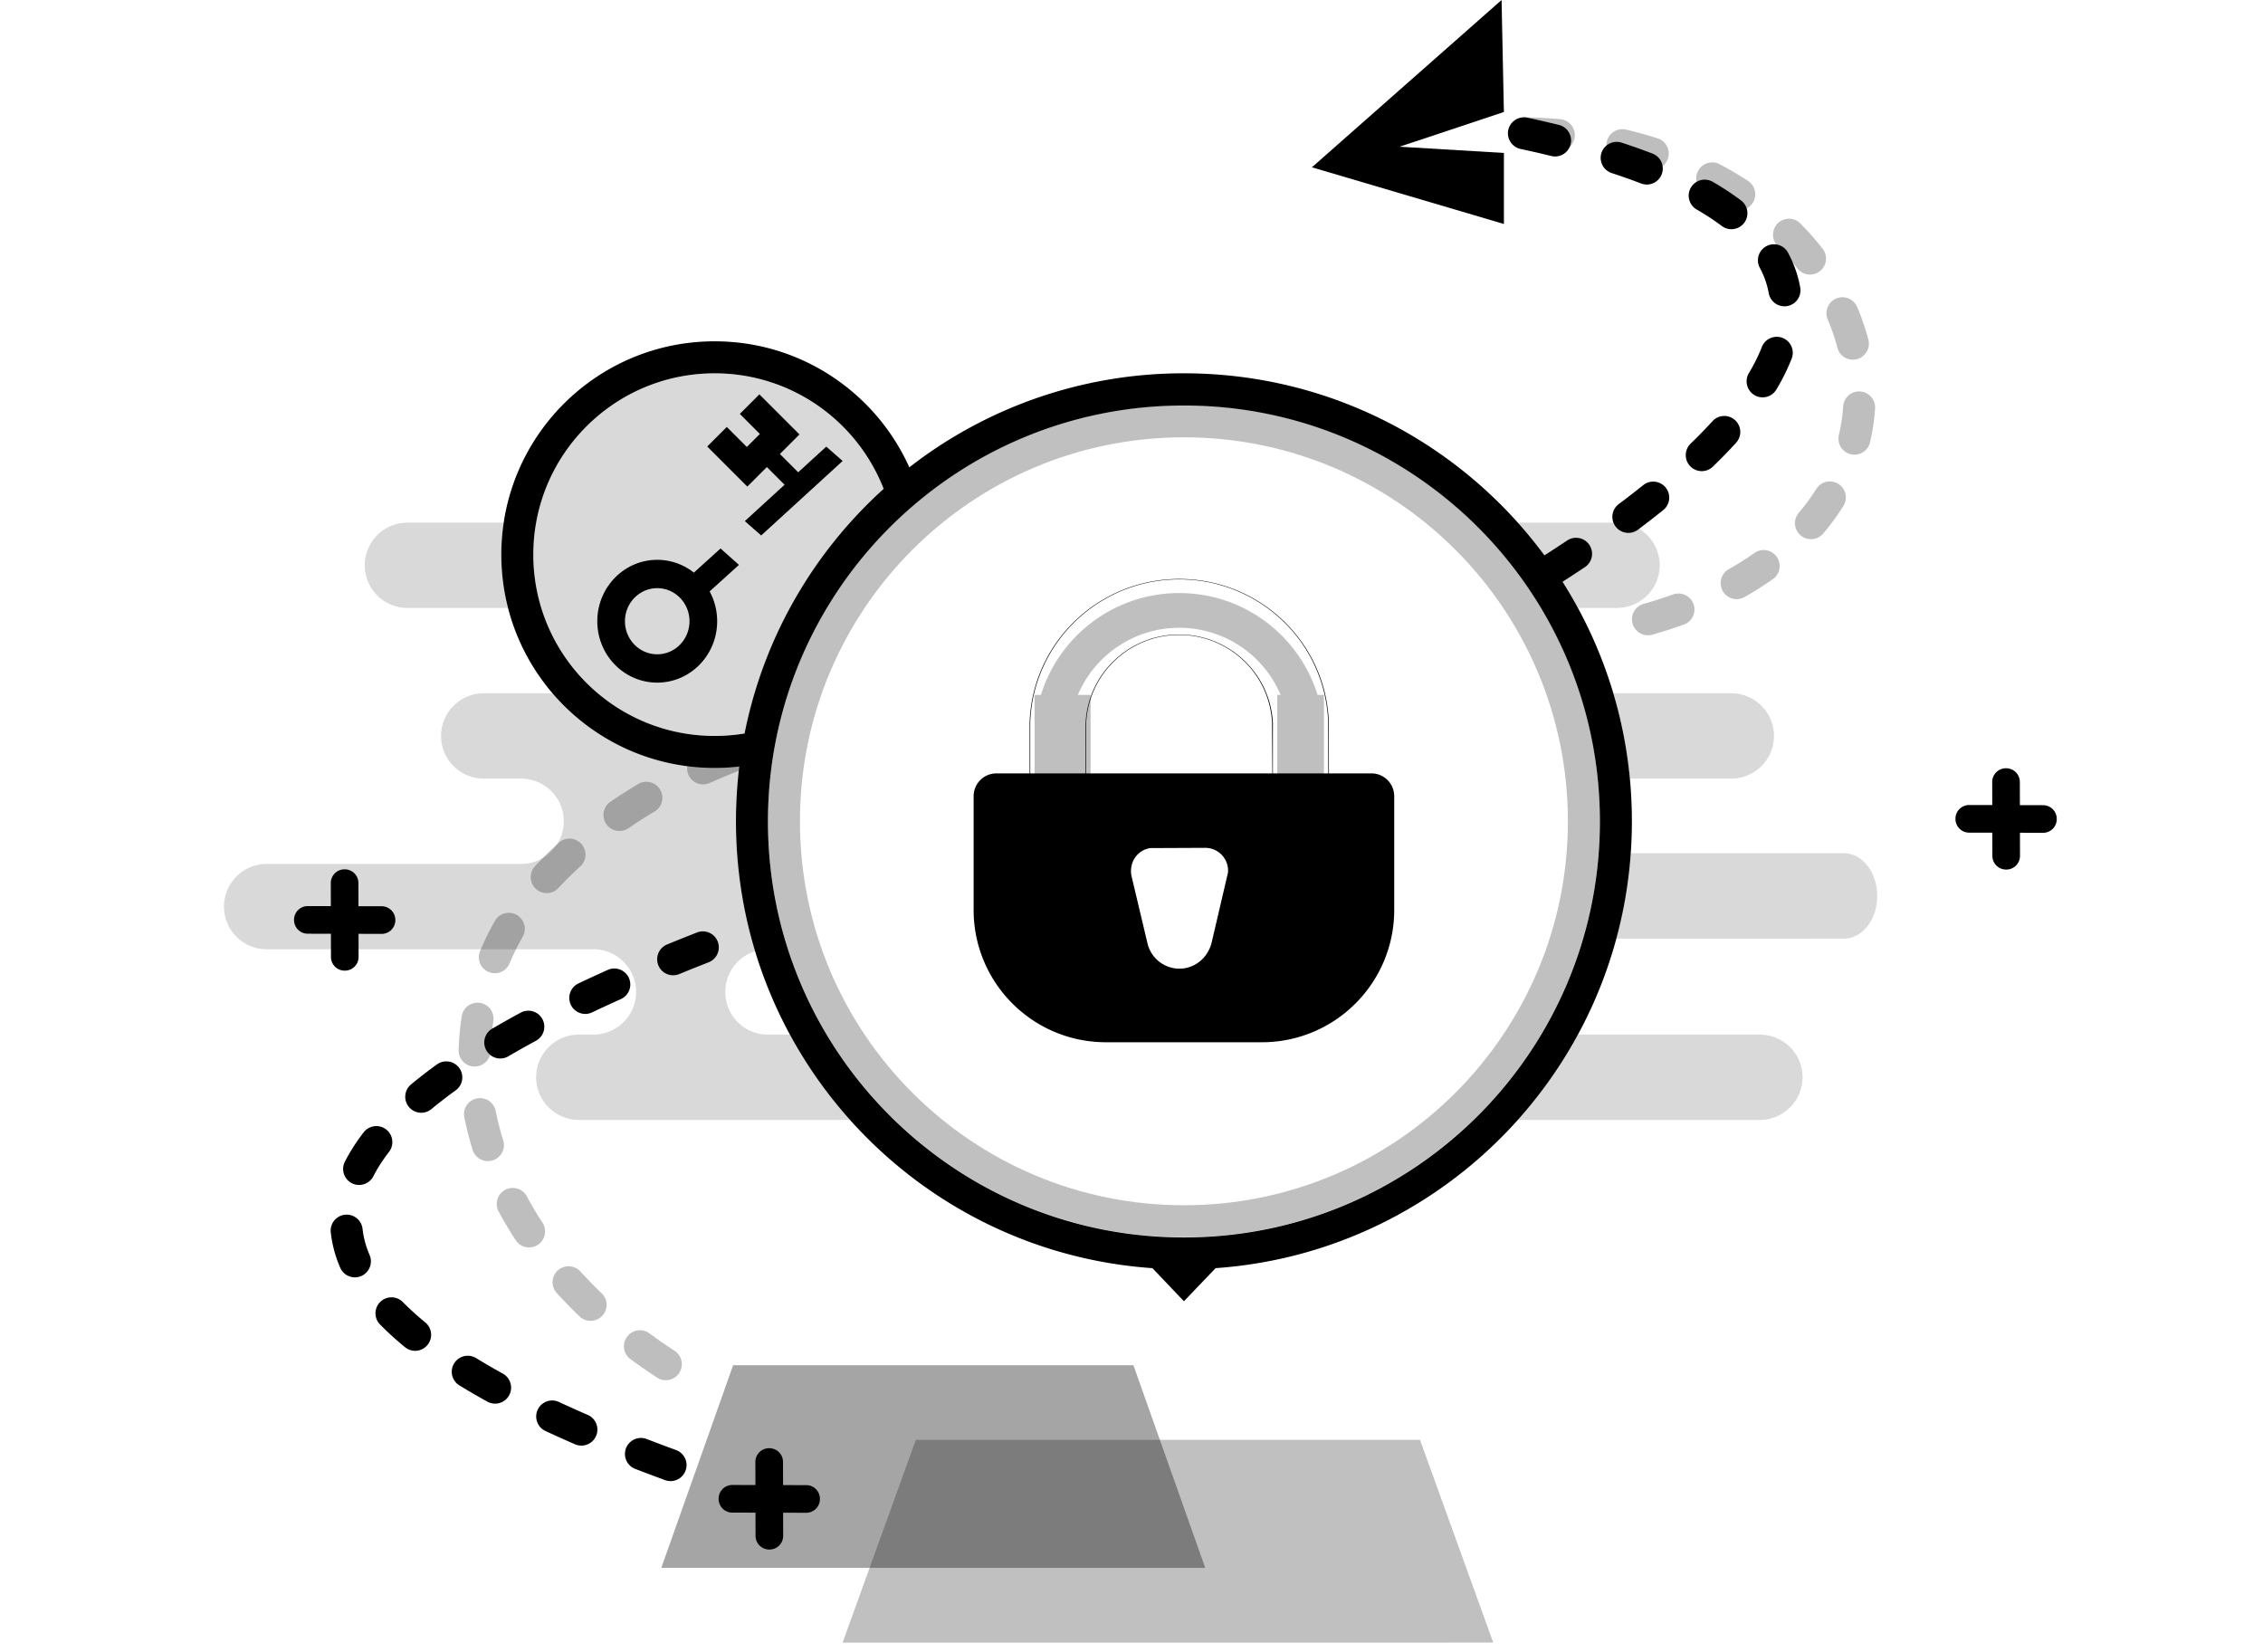<svg class="icon" viewBox="0 0 1403 1024" xmlns="http://www.w3.org/2000/svg" width="21.922" height="16"><defs><style/></defs><path d="M443.047 476.11c5.17 0 10.274-.3 15.286-.878a278.12 278.12 0 00-2.059 33.94c0 28.004 4.147 55.046 11.858 80.539a26.426 26.426 0 00-18.466 25.26c0 14.608 11.75 26.455 26.25 26.455h13.81a278.449 278.449 0 0037.272 52.903H358.943c-14.67 0-26.562-11.847-26.562-26.455 0-14.607 11.892-26.448 26.562-26.448h8.854c14.675 0 26.567-11.847 26.567-26.455 0-14.607-11.892-26.448-26.567-26.448H165.43c-14.67 0-26.568-11.841-26.568-26.449s11.898-26.454 26.568-26.454h157.537c14.67 0 26.568-11.841 26.568-26.449s-11.898-26.448-26.568-26.448h-22.969c-14.67 0-26.567-11.847-26.567-26.455 0-14.607 11.897-26.448 26.567-26.448h42.544c24.254 28.332 60.28 46.29 100.505 46.29zm647.92 165.31c14.67 0 26.562 11.847 26.562 26.454 0 14.608-11.892 26.449-26.562 26.449l-149.962.006a278.449 278.449 0 0037.271-52.898l112.691-.005zm52.31-112.414c11.342 0 20.541 11.847 20.541 26.455 0 14.607-9.199 26.448-20.542 26.448l-141.17.006a277.012 277.012 0 008.927-52.909h132.243zm-70.023-99.186c14.675 0 26.567 11.84 26.567 26.448s-11.892 26.455-26.567 26.455l-62.77-.006a276.53 276.53 0 00-10.257-52.897h73.027zm-762.456-85.965c0 11.416 1.443 22.5 4.164 33.068h-62.277c-14.676 0-26.568-11.847-26.568-26.455 0-14.607 11.892-26.448 26.568-26.448h59.584a133.301 133.301 0 00-1.47 19.835zm691.619-19.835c14.67 0 26.562 11.84 26.562 26.448s-11.892 26.449-26.562 26.449h-24.14a278.449 278.449 0 00-37.266-52.897h61.406z" opacity=".15"/><path d="M966.407 93.67c-.288 0-.583-.01-.877-.04a298.34 298.34 0 00-19.15-1.046 9.918 9.918 0 01-9.697-10.138c.119-5.47 4.509-9.99 10.138-9.691a315.18 315.18 0 0120.44 1.114 9.918 9.918 0 01-.848 19.802m58.238 11.473a9.957 9.957 0 01-3.016-.47 245.545 245.545 0 00-18.364-5.074 9.923 9.923 0 014.532-19.31 270.2 270.2 0 0119.863 5.477 9.923 9.923 0 01-3.015 19.377m53.66 25.238a9.844 9.844 0 01-5.414-1.618 197.954 197.954 0 00-16.282-9.544 9.923 9.923 0 019.205-17.567 216.2 216.2 0 0117.934 10.506 9.929 9.929 0 01-5.442 18.223m43.845 39.84a9.918 9.918 0 01-7.819-3.814 160.785 160.785 0 00-12.333-14.007 9.918 9.918 0 0114.098-13.952 179.935 179.935 0 0113.873 15.75 9.912 9.912 0 01-7.813 16.023m26.561 52.772c-4.401 0-8.43-2.958-9.595-7.422a126.207 126.207 0 00-5.929-17.374 9.918 9.918 0 1118.257-7.751 145.284 145.284 0 016.868 20.118 9.918 9.918 0 01-9.6 12.43m1 58.894a9.918 9.918 0 01-9.662-12.192 109.076 109.076 0 002.659-17.957 9.923 9.923 0 0119.8 1.262 128.786 128.786 0 01-3.15 21.238 9.923 9.923 0 01-9.646 7.643m-26.975 52.405a9.929 9.929 0 01-7.558-16.35 124.543 124.543 0 0010.845-14.789 9.912 9.912 0 1116.837 10.49 145.26 145.26 0 01-12.566 17.158 9.9 9.9 0 01-7.558 3.49m-46.063 37.148a9.918 9.918 0 01-4.888-18.562 184.196 184.196 0 0015.897-10.042 9.918 9.918 0 1111.468 16.191 204.562 204.562 0 01-17.617 11.134 9.895 9.895 0 01-4.866 1.279m-54.968 22.426a9.918 9.918 0 01-2.71-19.462 279.065 279.065 0 0018.223-5.855 9.918 9.918 0 016.738 18.658 301.854 301.854 0 01-19.53 6.28c-.905.254-1.821.379-2.715.379m-585.813 92.443a9.923 9.923 0 01-4.068-18.97 409.973 409.973 0 0118.755-7.847 9.912 9.912 0 117.185 18.489 385.986 385.986 0 00-17.821 7.457 9.918 9.918 0 01-4.05.865m-51.834 28.893a9.912 9.912 0 01-5.624-18.104 316.535 316.535 0 0117.199-10.998 9.918 9.918 0 1110.155 17.04 295.704 295.704 0 00-16.124 10.314 9.878 9.878 0 01-5.6 1.748m-45.136 38.504a9.918 9.918 0 01-7.298-16.632 197.083 197.083 0 016.336-6.563 292.643 292.643 0 018.385-7.977 9.918 9.918 0 1113.38 14.653 260.952 260.952 0 00-7.813 7.428 167.938 167.938 0 00-5.68 5.884 9.9 9.9 0 01-7.31 3.207m-32.168 49.69a9.912 9.912 0 01-9.143-13.753 174.035 174.035 0 019.278-18.857 9.923 9.923 0 0117.244 9.816 155.75 155.75 0 00-8.237 16.7 9.906 9.906 0 01-9.142 6.094m-12.515 57.83h-.316a9.934 9.934 0 01-9.607-10.228c.227-7.01.866-14.053 1.918-20.933a9.918 9.918 0 1119.609 2.999 154.873 154.873 0 00-1.692 18.556 9.923 9.923 0 01-9.912 9.606m8.22 58.651c-4.225 0-8.146-2.727-9.459-6.97a199.21 199.21 0 01-5.16-20.225 9.918 9.918 0 0119.462-3.875 176.218 176.218 0 004.64 18.2 9.923 9.923 0 01-9.482 12.87m25.56 53.509a9.9 9.9 0 01-8.305-4.487 238.179 238.179 0 01-10.59-17.77 9.918 9.918 0 0117.48-9.391 218.265 218.265 0 009.698 16.293 9.918 9.918 0 01-8.283 15.355m38.109 45.508a9.882 9.882 0 01-6.857-2.755 290.635 290.635 0 01-14.325-14.704 9.923 9.923 0 0114.698-13.323 270.472 270.472 0 0013.34 13.702 9.912 9.912 0 01-6.856 17.08m46.628 36.796c-1.85 0-3.733-.52-5.408-1.612a354.406 354.406 0 01-16.763-11.632 9.923 9.923 0 0111.79-15.954 332.302 332.302 0 0015.813 10.97 9.918 9.918 0 01-5.432 18.228" opacity=".254"/><path d="M567.788 892.702h312.586l45.39 125.64H522.398z" opacity=".249"/><path d="M454.515 846.412h248.181l44.524 125.641H409.98z" opacity=".352"/><path d="M508.334 929.215v.158a8.486 8.486 0 01-8.509 8.504l-14.313-.034.034 14.313a8.486 8.486 0 01-8.503 8.509h-.159a8.486 8.486 0 01-8.47-8.47l-.027-14.398-14.393-.022a8.486 8.486 0 01-8.47-8.47v-.152a8.486 8.486 0 018.47-8.51h.04l14.313.03-.034-14.314a8.486 8.486 0 018.503-8.503h.159a8.486 8.486 0 018.469 8.469l.028 14.387 14.393.034a8.486 8.486 0 018.469 8.469zm-65.287-717.61c53.757 0 100.024 32.073 120.702 78.13l2.8-2.155A276.508 276.508 0 01734 231.44c153.385 0 277.73 124.345 277.73 277.73 0 146.783-113.868 266.97-258.088 277.046L734 806.737l-19.513-20.509c-144.282-10.013-258.212-130.234-258.212-277.057 0-11.784.736-23.399 2.161-34.793l-.107.849c-5.007.582-10.11.882-15.275.882-73.038 0-132.255-59.21-132.255-132.254 0-73.038 59.211-132.25 132.255-132.25zm290.952 39.801c-142.427 0-257.89 115.469-257.89 257.895S591.572 767.191 734 767.191c142.432 0 257.895-115.463 257.895-257.89 0-142.432-115.469-257.895-257.895-257.895zm-290.952-19.96c-62.085 0-112.414 50.33-112.414 112.414s50.329 112.414 112.414 112.414c6.32 0 12.52-.52 18.556-1.527l.764-3.706c12.407-58.255 43.07-109.743 85.722-148.197l-.255.226c-16.327-41.922-57.083-71.623-104.787-71.623z"/><path d="M443.047 231.447c47.698 0 88.46 29.701 104.787 71.629-43.42 39.24-74.378 92.013-86.23 151.66a112.148 112.148 0 01-18.557 1.532c-62.085 0-112.414-50.328-112.414-112.413S380.962 231.44 443.047 231.44z" opacity=".15"/><path d="M733.999 251.282c142.432 0 257.895 115.457 257.895 257.89 0 142.431-115.469 257.889-257.895 257.889s-257.89-115.458-257.89-257.89S591.572 251.281 734 251.281zm0 19.835c-131.474 0-238.055 106.58-238.055 238.054S602.531 747.226 734 747.226c131.479 0 238.054-106.581 238.054-238.055 0-131.473-106.58-238.054-238.054-238.054z" opacity=".248"/><path d="M731.108 367.684c40.32 0 74.43 26.567 85.755 63.137h3.927v57.39h-28.927v-57.396h2.093a68.229 68.229 0 00-62.854-41.604 68.229 68.229 0 00-62.843 41.604h7.88v57.395h-34.713v-57.395h3.926c11.32-36.564 45.43-63.131 85.756-63.131z" opacity=".251"/><path d="M731.108 358.954c25.147 0 47.958 9.918 64.67 26.025 16.175 15.592 26.635 36.983 27.96 60.795l.095 2.387.057 31.314h26.347c3.903 0 7.44 1.584 9.997 4.147a14.059 14.059 0 014.096 8.843l.05 1.16v70.503c0 22.652-9.182 43.166-24.027 58.006a81.767 81.767 0 01-55.748 23.999l-2.263.028h-96.686c-22.653 0-43.167-9.182-58.006-24.027a81.767 81.767 0 01-24-55.749l-.027-2.257v-70.503a14.11 14.11 0 014.14-10.003 14.098 14.098 0 018.843-4.096l1.16-.045 20.57-.006v-31.314c.753-24.768 11.378-47.07 28.096-63.182a92.912 92.912 0 0164.676-26.025zM747.23 525.64l-34.091.153-1.036.198a13.748 13.748 0 00-8.746 6.251c-1.709 2.773-2.603 6.348-1.952 10.444l10.008 42.182.38 1.386a20.367 20.367 0 0014.742 13.736 19.914 19.914 0 0015.168-2.432c4.21-2.591 7.66-6.823 9.312-12.464l10.308-44.128.051-1.086a14.098 14.098 0 00-4.147-10.099 14.098 14.098 0 00-9.997-4.14zm-16.123-166.442a92.46 92.46 0 00-64.156 25.713c-16.74 16.033-27.399 38.273-28.23 62.979v31.585h34.329V448.23l.124-1.9a57.146 57.146 0 0117.708-36.95 58.142 58.142 0 0140.168-15.988c15.575 0 29.724 6.076 40.168 15.983a57.406 57.406 0 0117.94 38.866v31.235h34.34l-.056-31.591-.113-2.387a91.142 91.142 0 00-28.067-60.58 92.437 92.437 0 00-64.155-25.72zm-.057 34.437a57.706 57.706 0 00-39.529 15.563 57.016 57.016 0 00-18.08 38.596l-.012 31.681h115.395l-.192-31.704-.136-1.884a56.97 56.97 0 00-17.917-36.683 57.69 57.69 0 00-39.529-15.57zM245.098 570.323v.152a8.486 8.486 0 01-8.503 8.51l-14.313-.035.028 14.314a8.486 8.486 0 01-8.503 8.503h-.159a8.486 8.486 0 01-8.463-8.464l-.029-14.398-14.392-.028a8.486 8.486 0 01-8.47-8.464v-.158a8.486 8.486 0 018.464-8.503h.04l14.313.028-.028-14.313a8.486 8.486 0 018.503-8.504h.158a8.486 8.486 0 018.464 8.47l.034 14.387 14.393.034a8.486 8.486 0 018.463 8.469zm1030.042-62.668v.158a8.486 8.486 0 01-8.503 8.504l-14.313-.034.028 14.313a8.486 8.486 0 01-8.503 8.509h-.159a8.486 8.486 0 01-8.463-8.47l-.034-14.398-14.393-.022a8.486 8.486 0 01-8.463-8.47v-.152a8.486 8.486 0 018.463-8.509h.04l14.313.028-.028-14.313a8.486 8.486 0 018.503-8.498h.159a8.486 8.486 0 018.463 8.464l.034 14.387 14.393.04a8.486 8.486 0 018.463 8.463zM446.713 340.047l11.417 10.167-18.178 16.452c2.976 5.47 4.668 11.773 4.668 18.477 0 21.023-16.633 38.063-37.159 38.063-20.52 0-37.152-17.04-37.152-38.063 0-21.023 16.633-38.064 37.152-38.064a36.434 36.434 0 0122.715 7.938l16.537-14.97zm-39.252 24.599c-11.049 0-20.004 9.176-20.004 20.497 0 11.315 8.955 20.497 20.004 20.497s20.005-9.177 20.005-20.497c0-11.315-8.956-20.497-20.005-20.497zm63.33-120.153l24.848 24.842-12.13 12.13 11.349 11.342 17.402-15.914 10.138 8.905-50.492 46.17-10.139-8.899 24.644-22.54-10.98-10.98-12.13 12.124-24.842-24.842 12.124-12.13 12.423 12.424 8.085-8.085-12.424-12.423 12.124-12.124zM930.935 0L813.35 103.724l119.033 35.138V94.825l-64.682-3.87 64.676-21.521z"/><path d="M964.144 97.003c-.786 0-1.578-.09-2.365-.283a656.916 656.916 0 00-19.065-4.373 9.923 9.923 0 01-7.615-11.78 9.957 9.957 0 0111.784-7.614 721.613 721.613 0 0119.603 4.492 9.923 9.923 0 01-2.348 19.558m56.852 17.408a9.972 9.972 0 01-3.564-.656 373.336 373.336 0 00-18.217-6.461 9.918 9.918 0 016.178-18.857 398.55 398.55 0 0119.167 6.8 9.929 9.929 0 01-3.564 19.18m52.428 27.681c-2.082 0-4.17-.65-5.963-2.002a152.785 152.785 0 00-15.541-10.2 9.918 9.918 0 119.912-17.188 173.22 173.22 0 0117.577 11.558 9.912 9.912 0 01-5.985 17.832m32.892 47.8a9.918 9.918 0 01-9.753-8.197 52.241 52.241 0 00-5.5-15.638 9.906 9.906 0 014.035-13.43 9.9 9.9 0 0113.43 4.028 71.85 71.85 0 017.57 21.583 9.912 9.912 0 01-9.782 11.654m-13.55 56.445a9.912 9.912 0 01-8.502-14.993 111.214 111.214 0 008.056-16.236 9.912 9.912 0 1118.471 7.224 131.027 131.027 0 01-9.493 19.168 9.912 9.912 0 01-8.531 4.837m-37.719 45.746a9.923 9.923 0 01-6.89-17.052 303.025 303.025 0 0013.385-13.747 9.918 9.918 0 1114.664 13.351 315.341 315.341 0 01-14.268 14.664 9.886 9.886 0 01-6.89 2.784m-45.498 38.284a9.918 9.918 0 01-5.951-17.86c5.346-4 10.483-7.989 15.41-11.938a9.923 9.923 0 0112.424 15.462 589.341 589.341 0 01-15.942 12.361 9.926 9.926 0 01-5.94 1.98m-49.023 33.72a9.918 9.918 0 01-5.34-18.28 946.233 946.233 0 0016.423-10.727 9.918 9.918 0 1111.032 16.492 945.971 945.971 0 01-16.791 10.964 9.89 9.89 0 01-5.324 1.55m-543.206 240.56a9.929 9.929 0 01-3.762-19.104c6.042-2.473 12.225-4.95 18.54-7.434a9.918 9.918 0 117.263 18.46 1350.015 1350.015 0 00-18.285 7.332 9.906 9.906 0 01-3.756.747m-54.47 23.954a9.929 9.929 0 01-4.266-18.885c5.895-2.8 11.96-5.6 18.2-8.407a9.918 9.918 0 118.136 18.093 936.071 936.071 0 00-17.821 8.231 9.79 9.79 0 01-4.244.962m-52.682 27.63a9.923 9.923 0 01-5.03-18.482 586.092 586.092 0 0117.584-9.89 9.918 9.918 0 119.442 17.443 578.916 578.916 0 00-16.989 9.56 9.867 9.867 0 01-5.007 1.37m-49.005 33.633a9.912 9.912 0 01-6.336-17.549 301.86 301.86 0 0116.225-12.531 9.923 9.923 0 0111.604 16.095c-5.414 3.904-10.523 7.841-15.162 11.694a9.9 9.9 0 01-6.33 2.291m-38.528 44.78a9.923 9.923 0 01-8.826-14.427 116.776 116.776 0 0111.666-18.217 9.918 9.918 0 0115.7 12.13c-3.904 5.051-7.169 10.132-9.697 15.1a9.936 9.936 0 01-8.849 5.413m-2.602 57.27c-3.847 0-7.513-2.245-9.126-6.013a77.038 77.038 0 01-5.85-21.855 9.918 9.918 0 1119.717-2.178c.588 5.375 2.065 10.828 4.373 16.231a9.918 9.918 0 01-9.114 13.816m37.34 45.542a9.88 9.88 0 01-6.286-2.246 196.608 196.608 0 01-15.445-14.042 9.912 9.912 0 1114.132-13.911c4.13 4.192 8.803 8.435 13.895 12.61a9.929 9.929 0 01-6.303 17.595m49.577 32.745a9.855 9.855 0 01-4.78-1.233 443.884 443.884 0 01-17.545-10.19 9.923 9.923 0 0110.37-16.915 421.82 421.82 0 0016.752 9.73 9.923 9.923 0 01-4.797 18.614m53.497 26.019a9.844 9.844 0 01-3.95-.826 756.771 756.771 0 01-18.33-8.243 9.912 9.912 0 118.374-17.985 728.128 728.128 0 0017.86 8.028 9.923 9.923 0 01-3.96 19.026m55.29 21.996c-1.131 0-2.285-.198-3.417-.606a1262.85 1262.85 0 01-18.72-7.043 9.923 9.923 0 017.14-18.511c5.996 2.308 12.129 4.628 18.42 6.924a9.923 9.923 0 01-3.423 19.236"/></svg>